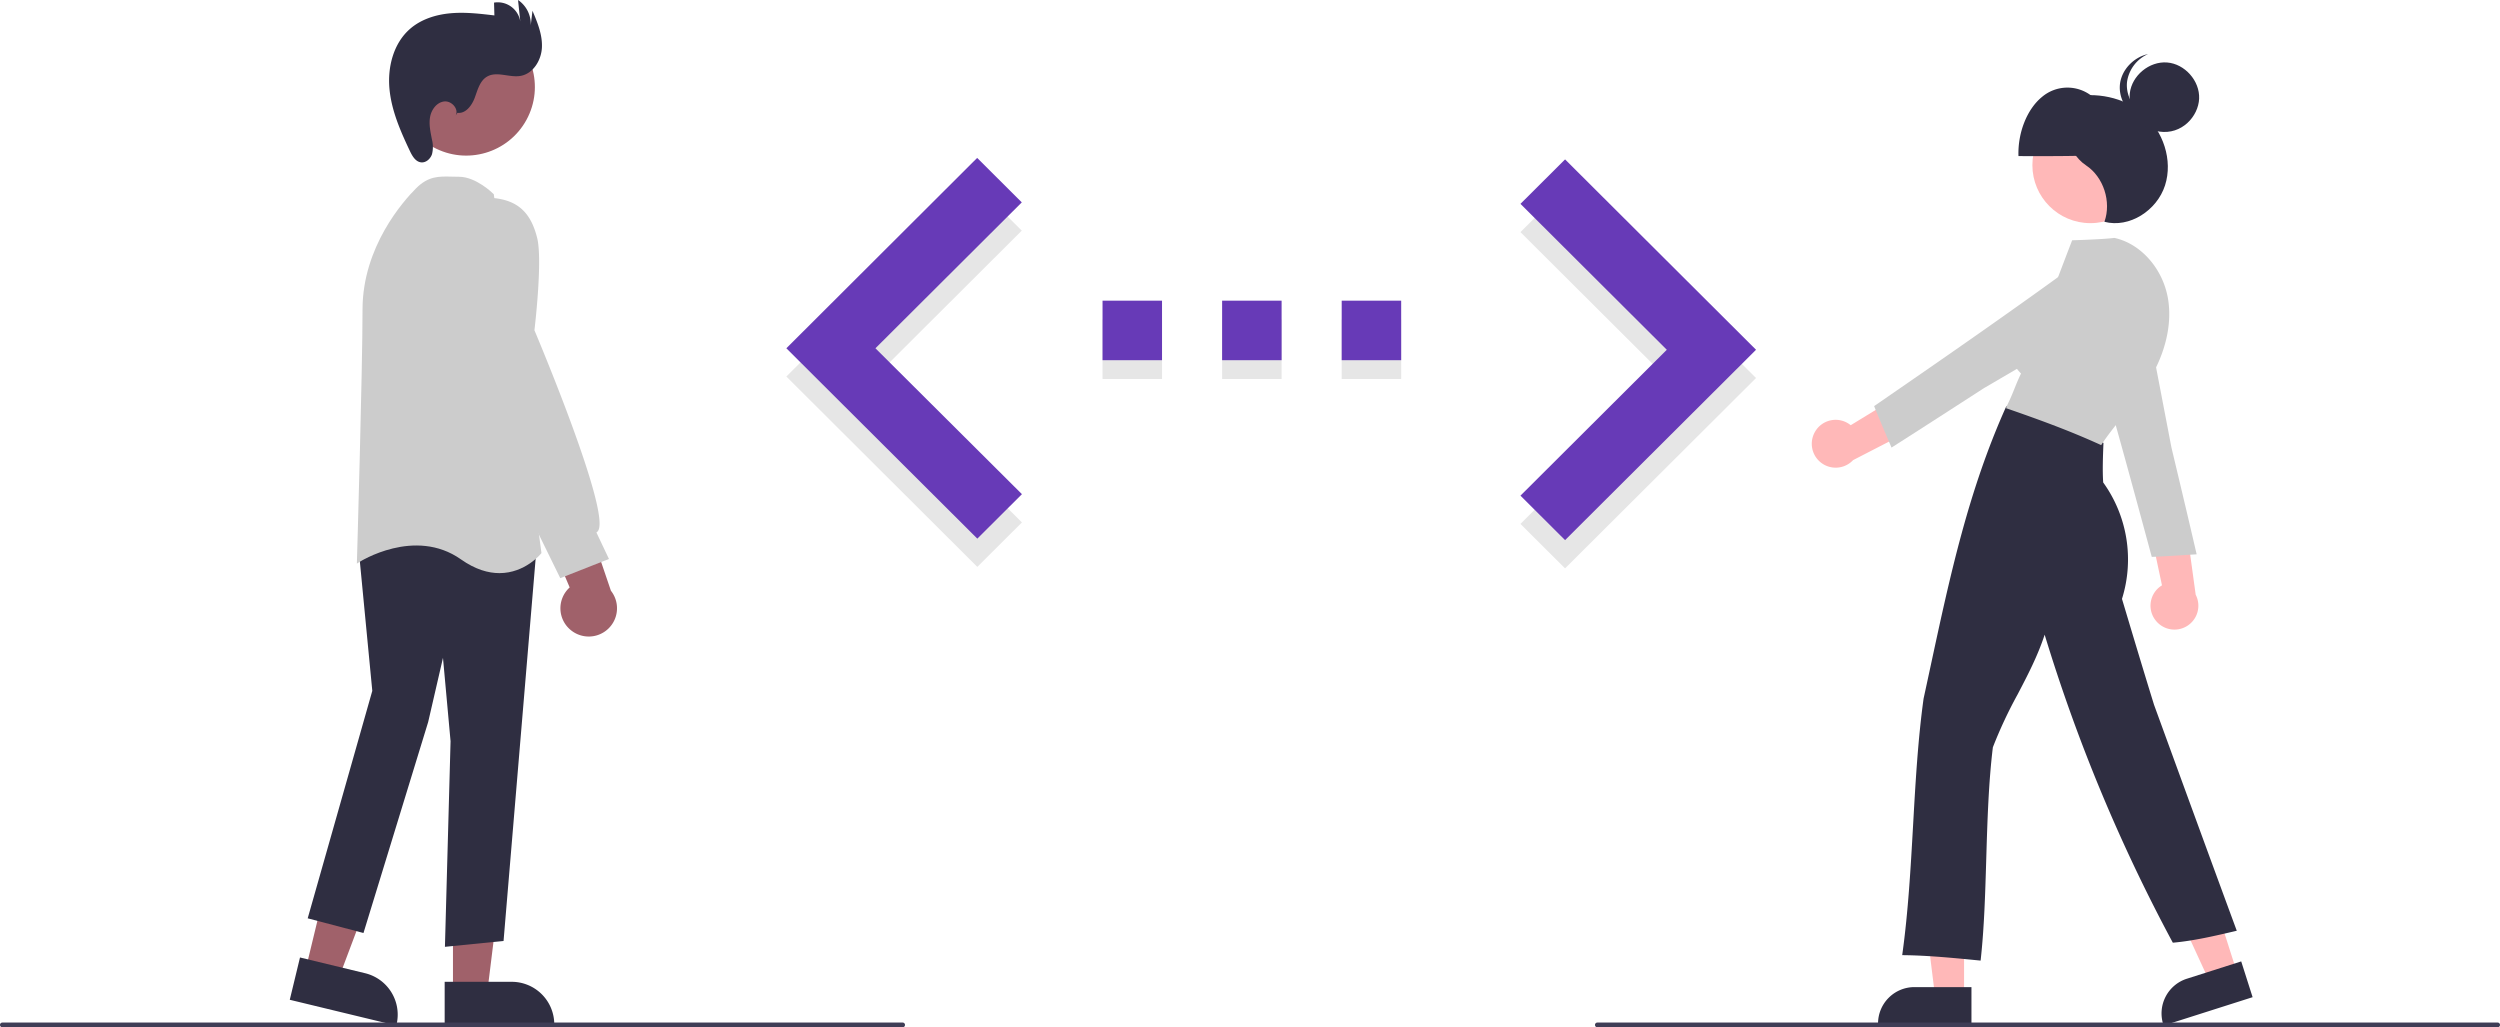 <svg xmlns="http://www.w3.org/2000/svg" data-name="Layer 1" width="1058" height="434.745" viewBox="0 0 1058 434.745" xmlns:xlink="http://www.w3.org/1999/xlink"><polygon points="643.457 221.721 705.39 159.977 643.457 98.233 662.339 79.414 743.154 159.977 662.339 240.54 643.457 221.721 643.457 221.721" fill="#e6e6e6" style="isolation:isolate"/><rect x="466.595" y="135.207" width="25.176" height="25.176" fill="#e6e6e6" style="isolation:isolate"/><rect x="567.803" y="135.207" width="25.176" height="25.176" fill="#e6e6e6" style="isolation:isolate"/><rect x="517.199" y="135.207" width="25.176" height="25.176" fill="#e6e6e6" style="isolation:isolate"/><polygon points="432.482 221.092 370.486 159.348 432.419 97.604 413.537 78.785 332.785 159.348 413.6 239.911 432.482 221.092" fill="#e6e6e6" style="isolation:isolate"/><polygon points="643.457 209.763 705.39 148.019 643.457 86.274 662.339 67.455 743.154 148.019 662.339 228.582 643.457 209.763 643.457 209.763" fill="#673ab7"/><path d="M537.595,385.051h25.176v-25.176H537.595Zm126.384-25.176h-25.176v25.176h25.176Zm-75.78,25.176h25.176v-25.176h-25.176Z" transform="translate(-71 -232.627)" fill="#673ab7"/><polygon points="432.482 209.133 370.486 147.389 432.419 85.645 413.537 66.826 332.785 147.389 413.6 227.952 432.482 209.133" fill="#673ab7"/><polygon points="129.305 410.449 143.399 413.856 163.248 361.117 142.447 356.088 129.305 410.449" fill="#a0616a"/><path d="M193.632,655.732l4.328-17.902,27.574,6.666a18.032,18.032,0,0,1,13.275,21.74l-.095.394Z" transform="translate(-71 -232.627)" fill="#2f2e41"/><polygon points="191.696 420.05 206.196 420.049 213.093 364.122 191.694 364.123 191.696 420.05" fill="#a0616a"/><path d="M259.183,648.129l28.369-.001h.001A18.012,18.012,0,0,1,305.565,666.139v.406l-46.381.002Z" transform="translate(-71 -232.627)" fill="#2f2e41"/><path d="M259.294,633.325l2.384-87.007-3.211-35.281-6.266,27.151-27.379,89.285L201.218,621.261l27.336-96.27-5.937-61.748,17.058-10.965.23.042,58.279,10.742L284.105,630.844Z" transform="translate(-71 -232.627)" fill="#2f2e41"/><path d="M282.359,475.175c-4.693,0-10.182-1.512-16.292-5.825-19.551-13.798-42.863,1.045-43.096,1.195l-.947.616.033-1.128c.024-.804,2.365-80.712,2.365-106.425,0-26.565,17.332-45.962,22.644-51.274,5.214-5.215,9.601-5.099,15.155-4.955.957.024,1.954.051,3.004.051,7.258,0,14.314,6.973,14.61,7.269l.142.142.026.199,20.139,151.631-.154.195C299.895,466.986,293.282,475.175,282.359,475.175Z" transform="translate(-71 -232.627)" fill="#ccc"/><circle cx="268.308" cy="269.431" r="29.048" transform="translate(-167.802 142.996) rotate(-61.337)" fill="#a0616a"/><path d="M312.775,499.454a11.893,11.893,0,0,1-.69-18.223L295.589,442.32l21.599,3.975,12.354,36.341a11.957,11.957,0,0,1-16.767,16.818Z" transform="translate(-71 -232.627)" fill="#a0616a"/><path d="M308.103,477.304l-29.807-60.807-13.07-45.766.01-39.758c.029-.157,3.102-15.622,14.49-14.553,10.327,1,15.888,6.05,18.597,16.884,2.301,9.204-.846,36.51-1.151,39.086,1.998,4.738,31.976,76.164,27.013,84.766a2.184,2.184,0,0,1-.785.813l5.312,11.215Z" transform="translate(-71 -232.627)" fill="#ccc"/><path d="M264.593,280.374c3.482.453,6.109-3.11,7.327-6.403s2.147-7.128,5.174-8.907c4.136-2.43,9.428.493,14.158-.309,5.342-.906,8.815-6.567,9.087-11.978s-1.881-10.615-3.994-15.604l-.738,6.2a12.295,12.295,0,0,0-5.373-10.747l.951,9.098a9.656,9.656,0,0,0-11.108-7.99l.15,5.421c-6.17-.734-12.393-1.468-18.581-.909s-12.419,2.517-17.109,6.592c-7.015,6.096-9.577,16.133-8.717,25.387s4.68,17.947,8.661,26.345c1.002,2.113,2.387,4.497,4.71,4.766,2.087.242,3.997-1.503,4.645-3.501a12.69,12.69,0,0,0-.056-6.234c-.587-3.119-1.327-6.307-.775-9.433s2.8-6.214,5.951-6.597,6.375,3.218,4.86,6.007Z" transform="translate(-71 -232.627)" fill="#2f2e41"/><path d="M983.591,495.58a10.056,10.056,0,0,1,2.359-15.238l-7.434-34.953,17.29,6.774,4.409,32.153a10.11,10.11,0,0,1-16.623,11.263Z" transform="translate(-71 -232.627)" fill="#ffb8b8"/><path d="M981.628,468.308l-.093-.343c-9.347-34.571-19.008-70.308-30.804-109.219l-.077-.255.26-.152c6.575-3.837,16.457-3.581,22.986.594a17.15,17.15,0,0,1,7.444,18.191l8.603,44.857c3.498,14.663,7.118,29.84,10.577,44.806l.098.424-.536.034c-6.299.401-12.807.815-18.021,1.044Z" transform="translate(-71 -232.627)" fill="#ccc"/><polygon points="831.194 421.744 818.934 421.744 813.1 374.457 831.194 374.457 831.194 421.744" fill="#ffb8b8"/><path d="M905.321,666.256H865.79v-.5a15.404,15.404,0,0,1,15.387-15.387h24.144Z" transform="translate(-71 -232.627)" fill="#2f2e41"/><polygon points="946.719 411.631 935.037 415.353 915.121 372.069 932.362 366.575 946.719 411.631" fill="#ffb8b8"/><path d="M986.641,666.634l-.152-.477a15.404,15.404,0,0,1,9.989-19.332l23.004-7.33,4.823,15.137Z" transform="translate(-71 -232.627)" fill="#2f2e41"/><circle cx="884.667" cy="69.876" r="24.561" fill="#ffb8b8"/><path d="M966.694,297.952c.14-9.906-4.006-19.717-10.417-24.65a16.649,16.649,0,0,0-21.132.373c-6.311,5.157-10.263,15.112-9.928,25.009C939.358,298.725,953.499,298.765,966.694,297.952Z" transform="translate(-71 -232.627)" fill="#2f2e41"/><path d="M909.193,639.15l-.492-.048c-10.666-1.047-21.695-2.128-32.118-2.252l-.567-.007.077-.562c2.469-17.886,3.516-36.479,4.529-54.462 1-17.756,2.033-36.116,4.441-53.553,1.019-4.669,2.011-9.283,3-13.88,8.186-38.043,15.917-73.977,31.877-109.546l.151-.336.365.044c14.974,1.812,29.363,7.275,40.515,15.383l.216.157-.011.267c-.215,5.525-.438,11.236-.108,16.439a55.797,55.797,0,0,1,7.954,49.283c4.391,14.675,8.931,29.845,13.563,44.81,11.249,30.838,22.888,62.751,34.82,95.101l.196.53-.551.129c-8.585,2.016-17.44,4.094-26.177,4.9l-.33.03-.157-.292A712.851,712.851,0,0,1,936.3,501.23c-2.981,9.092-7.276,17.299-11.437,25.249A189.022,189.022,0,0,0,914.381,548.881c-1.842,15.121-2.33,31.504-2.802,47.347-.447,14.979-.868,29.128-2.331,42.432Z" transform="translate(-71 -232.627)" fill="#2f2e41"/><path d="M947.282,273.756c10.646-2.294,22.422-.112,30.783,7.071s12.606,19.609,9.172,30.266-15.096,18.155-25.64,15.403c3.02-8.512-.379-18.963-7.762-23.867C945.078,296.815,942.668,282.933,947.282,273.756Z" transform="translate(-71 -232.627)" fill="#2f2e41"/><path d="M960.207,420.999l-.389-.177c-13.581-6.196-26.898-10.951-39.376-15.289l-.383-.083-.001-1.109.248.086c.052-.115.111-.246.17-.376.17-.377.287-.634.386-.804l-.003-.001c1.04-2.12,1.867-4.168,2.667-6.149.825-2.044,1.677-4.155,2.778-6.389a19.356,19.356,0,0,1-4.276-20.829c2.756-6.533,9.784-11.621,17.168-12.465,2.706-7.449,8.735-23.1,8.735-23.1s12.678-.348,17.777-.995l.086-.011.084.019c11.131,2.439,20.424,12.972,22.598,25.614,1.835,10.67-.952,22.875-7.847,34.366a148.04,148.04,0,0,1-11.709,16.089c-3.106,3.884-6.04,7.552-8.476,11.246Z" transform="translate(-71 -232.627)" fill="#ccc"/><path d="M984.292,290.493v0Z" transform="translate(-71 -232.627)" fill="#2f2e41"/><path d="M984.791,288.311c-7.452-1.112-13.304-8.73-12.457-16.218s8.253-13.605,15.765-13.025,13.89,7.764,13.576,15.293S994.306,289.731,984.791,288.311Z" transform="translate(-71 -232.627)" fill="#2f2e41"/><path d="M983.627,283.456c-7.452-1.112-13.304-8.73-12.457-16.218a15.241,15.241,0,0,1,8.882-11.734c-6.01,1.315-11.182,6.552-11.882,12.734-.847,7.487,5.004,15.105,12.457,16.218a14.208,14.208,0,0,0,8.172-1.143A14.504,14.504,0,0,1,983.627,283.456Z" transform="translate(-71 -232.627)" fill="#2f2e41"/><path d="M839.069,415.433a10.056,10.056,0,0,1,15.153-2.853l30.479-18.655-.626,18.559-28.847,14.87a10.11,10.11,0,0,1-16.158-11.921Z" transform="translate(-71 -232.627)" fill="#ffb8b8"/><path d="M864.128,404.495l.293-.202c29.481-20.331,59.957-41.348,92.715-65.434l.215-.158.23.195c5.808,4.921,8.86,14.323,7.099,21.87A17.15,17.15,0,0,1,950.008,373.846l-39.428,23.057c-12.66,8.183-25.764,16.653-38.721,24.902l-.367.234-.211-.494c-2.477-5.806-5.036-11.804-6.988-16.644Z" transform="translate(-71 -232.627)" fill="#ccc"/><path d="M453,667.373H72a1,1,0,0,1,0-2H453a1,1,0,1,1,0,2Z" transform="translate(-71 -232.627)" fill="#3f3d56"/><path d="M1128,667.373H747a1,1,0,0,1,0-2h381a1,1,0,0,1,0,2Z" transform="translate(-71 -232.627)" fill="#3f3d56"/></svg>